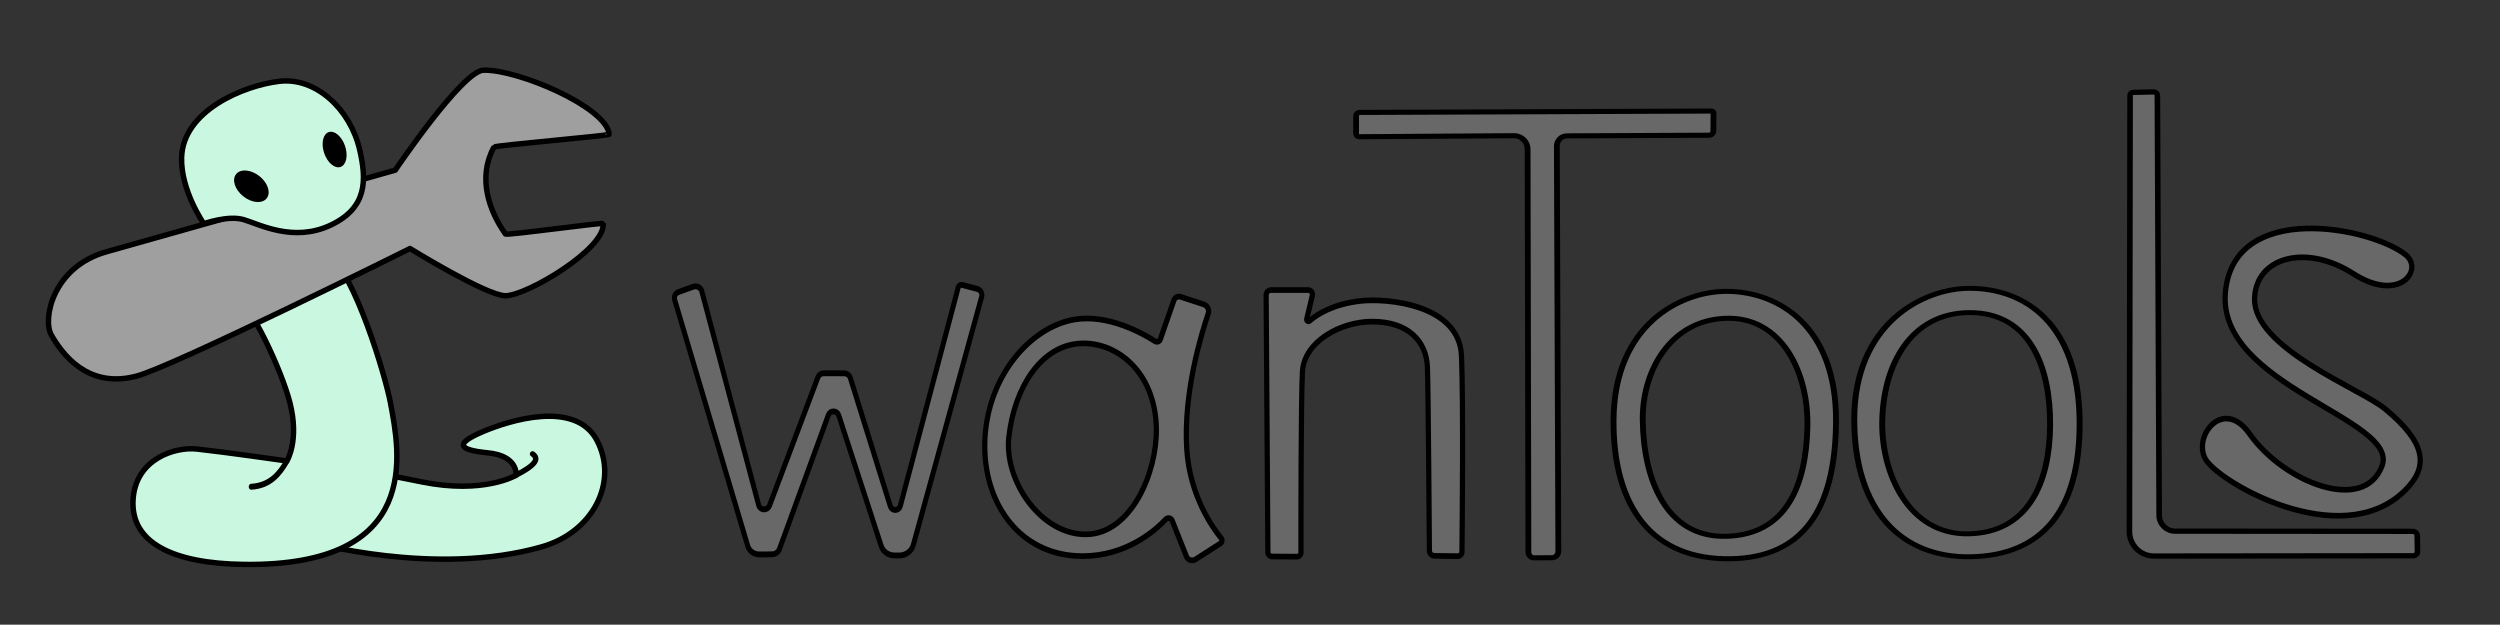 <?xml version="1.0" encoding="UTF-8" standalone="no"?>
<!DOCTYPE svg PUBLIC "-//W3C//DTD SVG 1.1//EN" "http://www.w3.org/Graphics/SVG/1.1/DTD/svg11.dtd">
<svg width="100%" height="100%" viewBox="0 0 1789 447" version="1.1" xmlns="http://www.w3.org/2000/svg" xmlns:xlink="http://www.w3.org/1999/xlink" xml:space="preserve" xmlns:serif="http://www.serif.com/" style="fill-rule:evenodd;clip-rule:evenodd;stroke-linecap:round;stroke-linejoin:round;stroke-miterlimit:1.5;">
    <rect x="0" y="0" width="1789" height="447" fill="#333333" stroke="none"/>
    <g transform="matrix(1,0,0,1,-892,-2098.87)">
        <g id="アートボード3" transform="matrix(1.112,0,0,0.699,-100.884,699.29)">
            <rect x="892.624" y="2001.96" width="1607.75" height="638.46" style="fill:none;"/>
            <g transform="matrix(0.852,0,0,1.356,102.044,-830.537)">
                <g transform="matrix(1,0,0,1,454.579,1407.78)">
                    <path d="M733.583,1032.26C744.027,1035.89 767.854,1040.19 792.289,1045.14C839.243,1054.66 863.42,1040.13 863.42,1040.13C863.42,1040.13 865.387,1025.49 842.173,1023.2C818.959,1020.92 817.582,1016.12 837.853,1007.4C858.123,998.676 908.427,982.862 924.615,1013.98C940.803,1045.09 921.741,1082.95 883.005,1094.08C802.535,1117.2 707.444,1090.28 707.444,1090.28C707.444,1090.28 720.065,1027.56 733.583,1032.26Z" style="fill:rgb(202,247,223);stroke:black;stroke-width:4.12px;"/>
                </g>
                <g transform="matrix(1,0,0,1,454.579,1407.78)">
                    <path d="M648.711,900.73C663.52,911.117 686.632,961.696 692.664,985.553C699.909,1014.21 690.333,1029.33 690.333,1029.33C690.333,1029.33 642.78,1022.5 622.165,1020.3C605.827,1018.56 576.064,1027.72 574.149,1058.46C572.124,1090.97 604.158,1106.77 657.934,1107.43C793.619,1109.11 775.479,1022.5 768.568,985.55C764.617,964.432 741.605,888.357 721.575,873.031C710.763,864.758 637.433,892.821 648.711,900.73Z" style="fill:rgb(202,247,223);stroke:black;stroke-width:4.12px;"/>
                </g>
                <g transform="matrix(0.578,0,0,0.697,741.914,1720.4)">
                    <path d="M697.162,1028.59C687.071,1042.82 675.12,1054.92 650.573,1056.19" style="fill:none;stroke:black;stroke-width:6.44px;"/>
                </g>
                <g transform="matrix(1,0,0,1,454.579,1407.78)">
                    <path d="M862.976,1040.25C878.105,1032.61 881.154,1027.69 875.894,1024.02" style="fill:none;stroke:black;stroke-width:4.12px;"/>
                </g>
                <g transform="matrix(1,0,0,1,454.579,1407.78)">
                    <path d="M512.494,934.409C505.379,922.046 513.826,882.639 554.082,871.384C585.494,862.601 772.186,809.743 772.186,809.743C772.186,809.743 822.822,734.712 838.841,734.289C864.844,733.602 931.786,762.2 933.78,782.714C933.877,783.716 847.438,791.114 846.767,792.326C833.949,815.483 843.259,840.879 855.404,857.957C856.313,859.235 929.14,848.992 929.235,850.104C930.873,869.277 871.502,904.533 855.434,904.574C841.157,904.61 783.33,868.937 783.33,868.937C783.33,868.937 604.677,957.92 576.653,965.274C545.115,973.55 524.93,956.017 512.494,934.409Z" style="fill:rgb(159,159,159);stroke:black;stroke-width:4.12px;"/>
                </g>
                <g transform="matrix(1,0,0,1,454.579,1407.78)">
                    <path d="M723.262,851.337C751.281,838.176 750.487,817.042 745.37,794.644C738.228,763.383 711.945,739.538 684.809,742.666C657.611,745.801 611.89,764.909 610.809,800.174C610.047,825.016 627.575,850.209 627.575,850.209C627.575,850.209 645.864,843.627 657.693,847.121C669.521,850.615 695.242,864.498 723.262,851.337Z" style="fill:rgb(202,247,223);stroke:black;stroke-width:4.12px;"/>
                </g>
                <g transform="matrix(0.714,0.562,-0.802,1.02,1299.34,1028.7)">
                    <ellipse cx="660.149" cy="813.725" rx="16.216" ry="7.527"/>
                </g>
                <g transform="matrix(0.275,0.811,-1.048,0.356,1852.19,1376.91)">
                    <ellipse cx="660.149" cy="813.725" rx="16.216" ry="7.527"/>
                </g>
            </g>
            <g transform="matrix(0.971,0,0,1.545,-22.398,-1230.15)">
                <g transform="matrix(0.863,0,0,1.012,584.114,1350.45)">
                    <path d="M936.507,924.13C934.098,924.87 932.785,927.084 933.513,929.177C941.16,951.147 980.316,1063.65 989.6,1090.32C990.771,1093.68 994.409,1095.98 998.522,1095.95C1001.72,1095.93 1005.41,1095.91 1008.19,1095.89C1010.79,1095.87 1013.11,1094.48 1014,1092.4C1019.95,1078.5 1042.22,1026.49 1051.57,1004.66C1052.18,1003.23 1053.8,1002.28 1055.58,1002.31C1057.37,1002.34 1058.94,1003.33 1059.5,1004.78C1067.41,1025.55 1085.61,1073.28 1092.12,1090.36C1093.54,1094.07 1097.58,1096.59 1102.16,1096.61C1103.43,1096.62 1104.76,1096.62 1106.05,1096.63C1111.07,1096.66 1115.47,1093.81 1116.81,1089.69C1126.18,1060.66 1161.93,950.003 1169.28,927.258C1169.63,926.175 1169.45,925.017 1168.8,924.043C1168.14,923.069 1167.05,922.36 1165.78,922.073C1162.09,921.246 1157.17,920.142 1154.31,919.498C1153.01,919.206 1151.68,919.867 1151.33,920.974C1146.66,935.992 1117.06,1031.26 1106.78,1064.35C1106.33,1065.8 1104.8,1066.82 1103.04,1066.85C1101.28,1066.88 1099.71,1065.92 1099.18,1064.49C1091.03,1042.19 1073.11,993.172 1068.45,980.441C1067.78,978.614 1065.8,977.368 1063.56,977.362C1059.22,977.351 1052.16,977.333 1048.02,977.322C1046.03,977.317 1044.25,978.366 1043.55,979.953C1038.23,991.965 1016.16,1041.83 1006.31,1064.08C1005.64,1065.59 1003.91,1066.55 1002.03,1066.47C1000.14,1066.39 998.537,1065.28 998.051,1063.72C988.275,1032.39 960.854,944.485 954.335,923.587C953.974,922.43 953.061,921.456 951.818,920.9C950.574,920.345 949.115,920.259 947.794,920.665C944.321,921.731 939.788,923.123 936.507,924.13Z" style="fill:rgb(104,104,104);stroke:black;stroke-width:3.84px;"/>
                </g>
                <g transform="matrix(1.027,0,0,1.117,407.021,1229.6)">
                    <path d="M1172.55,1031.47C1176.18,1001.64 1193.62,977.299 1218.46,975.976C1242.12,974.716 1267.01,992.843 1267.73,1026.24C1268.3,1052.68 1251.37,1088.92 1222.44,1089.2C1193.16,1089.48 1169.41,1057.3 1172.55,1031.47ZM1283.45,948.311C1281.65,947.768 1279.7,948.652 1279.08,950.299C1276.93,955.973 1272.26,968.277 1270.25,973.601C1270.02,974.207 1269.49,974.681 1268.83,974.886C1268.17,975.091 1267.44,975.003 1266.86,974.649C1259.49,970.29 1236.43,958.137 1214.37,961.84C1186.85,966.459 1160.62,993.881 1157.34,1029.38C1153.78,1067.94 1177.95,1102.13 1220.09,1102.12C1248.51,1102.11 1267.15,1086.78 1273.75,1080.32C1274.33,1079.73 1275.19,1079.46 1276.04,1079.6C1276.89,1079.74 1277.6,1080.28 1277.92,1081.01C1280.26,1086.39 1284.7,1096.64 1287.17,1102.35C1287.61,1103.36 1288.51,1104.14 1289.63,1104.47C1290.76,1104.8 1291.98,1104.65 1292.98,1104.07C1297.67,1101.3 1305.27,1096.83 1309.02,1094.62C1309.59,1094.29 1309.97,1093.74 1310.06,1093.12C1310.15,1092.5 1309.95,1091.88 1309.5,1091.41C1304.29,1085.56 1289.28,1066.39 1287.36,1038.73C1285.05,1005.48 1296.77,970.245 1301.19,958.342C1301.62,957.243 1301.55,956.029 1300.99,954.979C1300.43,953.929 1299.43,953.131 1298.23,952.767C1293.84,951.437 1287.33,949.477 1283.45,948.311Z" style="fill:rgb(104,104,104);stroke:black;stroke-width:3.37px;"/>
                </g>
                <g transform="matrix(1.027,0,0,1.117,430.026,1226.85)">
                    <path d="M1319.37,946.74C1318.52,946.74 1317.71,947.052 1317.11,947.606C1316.51,948.161 1316.18,948.911 1316.18,949.692C1316.33,969.592 1317.17,1083.97 1317.31,1102.31C1317.32,1103.69 1318.53,1104.8 1320.02,1104.81C1324.16,1104.83 1332.02,1104.87 1336.08,1104.9C1336.77,1104.9 1337.42,1104.65 1337.9,1104.21C1338.38,1103.77 1338.66,1103.17 1338.66,1102.54C1338.64,1087.91 1338.63,1009.92 1339.62,994.973C1340.79,977.301 1364.18,965.535 1384.4,965.47C1408.5,965.393 1419.63,977.606 1420.25,992.484C1420.77,1005.02 1421.4,1084.85 1421.53,1101.38C1421.54,1103.05 1423,1104.4 1424.81,1104.42C1428.91,1104.47 1435.87,1104.56 1439.73,1104.61C1440.47,1104.61 1441.18,1104.35 1441.71,1103.88C1442.24,1103.4 1442.55,1102.75 1442.55,1102.07C1442.72,1087.34 1443.48,1013.22 1442.25,985.827C1440.88,955.057 1393.92,951.486 1377.12,953.207C1359.16,955.047 1348.93,961.278 1344.34,964.934C1343.98,965.286 1343.41,965.372 1342.95,965.143C1342.48,964.915 1342.25,964.429 1342.37,963.96C1343.38,960.006 1345,953.821 1345.99,950.035C1346.2,949.237 1346,948.394 1345.45,947.749C1344.9,947.104 1344.05,946.728 1343.16,946.728C1337.09,946.731 1325.11,946.737 1319.37,946.74Z" style="fill:rgb(104,104,104);stroke:black;stroke-width:3.37px;"/>
                </g>
                <g transform="matrix(1,0,0,0.878,504.238,1498.4)">
                    <path d="M1339.42,761.133C1338.16,761.139 1337.14,762.305 1337.14,763.744C1337.13,767.295 1337.12,773.611 1337.11,777.066C1337.11,777.706 1337.33,778.32 1337.73,778.771C1338.13,779.223 1338.67,779.474 1339.23,779.47C1351.89,779.374 1417.57,778.878 1441.79,778.695C1444.17,778.677 1446.45,779.739 1448.14,781.645C1449.83,783.551 1450.78,786.145 1450.79,788.853C1450.87,839.175 1451.26,1059.44 1451.31,1093C1451.32,1094.13 1451.71,1095.22 1452.42,1096.02C1453.13,1096.83 1454.09,1097.27 1455.09,1097.27C1458.45,1097.25 1463.36,1097.22 1466.87,1097.2C1469.25,1097.19 1471.17,1094.99 1471.16,1092.28C1471.05,1056.13 1470.32,831.166 1470.17,786.538C1470.16,782.29 1473.17,778.832 1476.9,778.813C1497.24,778.709 1557.39,778.4 1571.09,778.33C1572.64,778.322 1573.9,776.892 1573.91,775.125C1573.93,771.149 1573.97,764.52 1573.98,761.568C1573.98,761.173 1573.85,760.793 1573.6,760.513C1573.36,760.233 1573.02,760.077 1572.67,760.078C1554.91,760.159 1362.61,761.028 1339.42,761.133Z" style="fill:rgb(104,104,104);stroke:black;stroke-width:3.84px;"/>
                </g>
                <g transform="matrix(1.204,0,0,1.039,209.592,1318.46)">
                    <path d="M1497,1012.96C1496.82,1067.79 1518.1,1101.9 1561.65,1101.01C1600.88,1100.21 1619.09,1070.16 1619.46,1013.67C1619.85,953.082 1588.05,930.469 1559.1,930.484C1533.95,930.498 1497.2,951.639 1497,1012.96ZM1513.07,1012.46C1513.48,1050.7 1526.03,1087.58 1558.87,1086.7C1592.37,1085.8 1603,1053.99 1603.72,1016.72C1604.38,982.346 1589.57,946.158 1558.45,947.684C1527.4,949.208 1512.75,982.471 1513.07,1012.46Z" style="fill:rgb(104,104,104);stroke:black;stroke-width:3.22px;"/>
                </g>
                <g transform="matrix(1.246,0,0,1.033,303.035,1323.73)">
                    <path d="M1499.58,1013.22C1499.7,1070.46 1523.89,1101.86 1561.65,1101.01C1599.78,1100.15 1619.79,1070.8 1619.46,1014.32C1619.09,950.756 1589.85,928.832 1560.9,928.847C1535.74,928.86 1499.45,951.901 1499.58,1013.22ZM1514.46,1015.45C1514.29,1047.28 1528.3,1087.07 1560.39,1086.33C1592.14,1085.59 1603.48,1053.46 1603.75,1017C1604.03,979.324 1592.97,944.341 1561,944.408C1529.55,944.474 1514.68,978.149 1514.46,1015.45Z" style="fill:rgb(104,104,104);stroke:black;stroke-width:3.16px;"/>
                </g>
                <g transform="matrix(1,0,0,0.941,591.67,1424.52)">
                    <path d="M1764.63,774.567C1763.53,774.594 1762.65,775.549 1762.65,776.719C1762.62,800.545 1762.3,1019.98 1762.21,1083.77C1762.2,1088.36 1763.91,1092.76 1766.97,1096C1770.02,1099.25 1774.16,1101.07 1778.48,1101.06C1820.62,1101.01 1931.21,1100.88 1950.31,1100.86C1951.06,1100.86 1951.78,1100.54 1952.3,1099.97C1952.83,1099.41 1953.12,1098.64 1953.11,1097.85C1953.07,1094.74 1953.01,1089.92 1952.97,1086.78C1952.94,1085.06 1951.63,1083.68 1950.01,1083.67C1931.15,1083.66 1826.26,1083.56 1792.46,1083.53C1786.65,1083.52 1781.94,1078.54 1781.92,1072.37C1781.71,1020.39 1780.84,803.295 1780.74,776.82C1780.73,776.122 1780.47,775.455 1780,774.968C1779.52,774.481 1778.89,774.216 1778.23,774.233C1774.61,774.322 1767.95,774.486 1764.63,774.567Z" style="fill:rgb(104,104,104);stroke:black;stroke-width:3.72px;"/>
                </g>
                <g transform="matrix(1.136,0,0,1.223,350.894,1118.94)">
                    <path d="M1924.35,933.826C1904.32,918.914 1824.14,904.014 1819.19,954.06C1814.17,1004.84 1920.71,1022.72 1910.59,1048.12C1900.13,1074.37 1853.09,1057 1833.32,1030.88C1818.2,1010.92 1800.41,1031.55 1807.3,1044.1C1814.19,1056.64 1886.36,1095.5 1923.62,1061.79C1938.4,1048.43 1936.01,1035.44 1912.22,1017.22C1898.22,1006.5 1835.5,984.511 1836.21,957.532C1836.79,935.327 1865.93,927.485 1893.86,944.101C1920.95,960.212 1935.04,941.776 1924.35,933.826Z" style="fill:rgb(104,104,104);stroke:black;stroke-width:3.07px;"/>
                </g>
            </g>
        </g>
    </g>
</svg>
